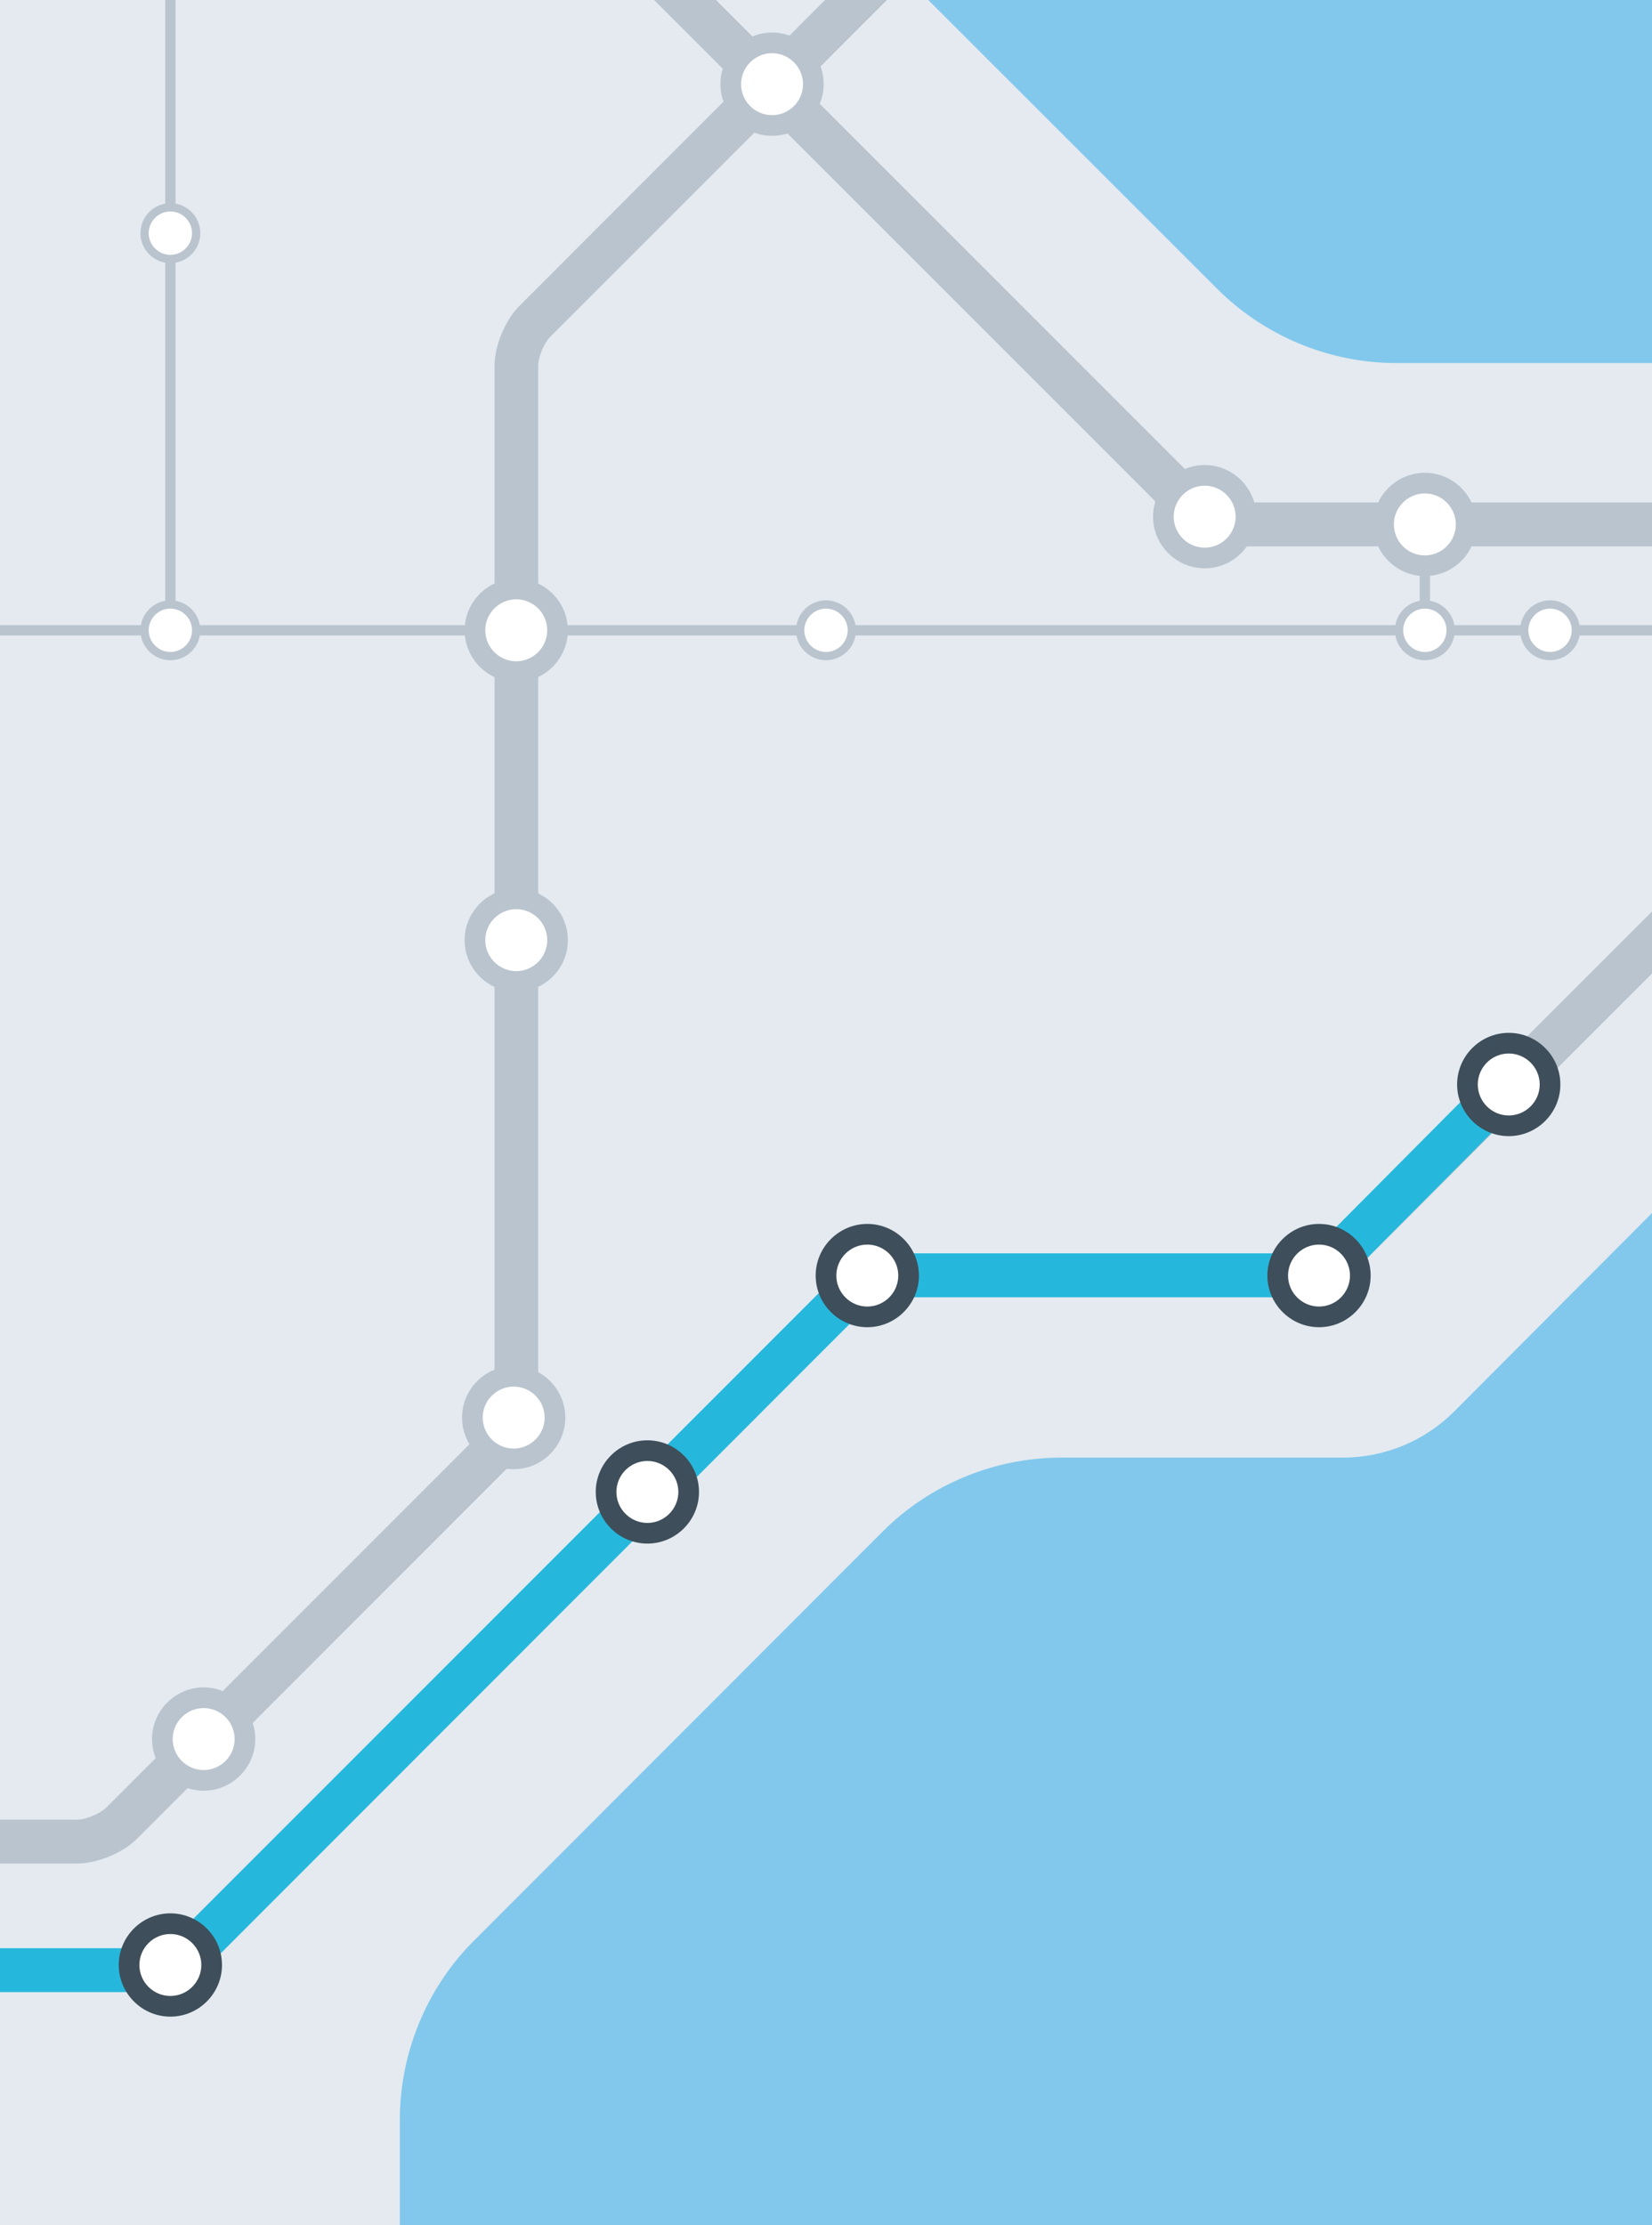 <?xml version="1.0" encoding="utf-8"?>
<!-- Generator: Adobe Illustrator 17.1.0, SVG Export Plug-In . SVG Version: 6.00 Build 0)  -->
<!DOCTYPE svg PUBLIC "-//W3C//DTD SVG 1.1//EN" "http://www.w3.org/Graphics/SVG/1.1/DTD/svg11.dtd">
<svg version="1.1" id="Layer_1" xmlns="http://www.w3.org/2000/svg" xmlns:xlink="http://www.w3.org/1999/xlink" x="0px" y="0px"
	 viewBox="0 0 640 861.8" enable-background="new 0 0 640 861.8" xml:space="preserve">
<rect x="0" y="0" width="640" height="861.8" fill="#808080" stroke="none"/>
<g>
	<defs>
		<rect id="SVGID_1_" width="640" height="861.8"/>
	</defs>
	<clipPath id="SVGID_2_">
		<use xlink:href="#SVGID_1_"  overflow="visible"/>
	</clipPath>
	<g clip-path="url(#SVGID_2_)">
		<rect fill="#E4EAF0" width="640" height="861.8"/>
	</g>
	<g clip-path="url(#SVGID_2_)">
		<path fill="#BAC4CE" d="M511,502.5c-2.2,0-4.4-0.8-6-2.5c-3.3-3.3-3.3-8.7,0-12l172.7-172.7c3.3-3.3,8.7-3.3,12,0
			c3.3,3.3,3.3,8.7,0,12L517,500C515.4,501.7,513.2,502.5,511,502.5z"/>
	</g>
	<g clip-path="url(#SVGID_2_)">
		<path fill="#25b8dc" d="M57,771.5H-83c-4.7,0-8.5-3.8-8.5-8.5s3.8-8.5,8.5-8.5H57c3.3,0,8.7-2.3,11.1-4.6l254.9-254.9
			c5.5-5.5,15.4-9.6,23.1-9.6h155c3.3,0,8.7-2.3,11-4.6l66.5-66.9c3.3-3.3,8.7-3.3,12,0c3.3,3.3,3.3,8.7,0,12l-66.5,66.9
			c-5.4,5.5-15.4,9.6-23.1,9.6H346c-3.3,0-8.7,2.3-11.1,4.6L80.1,761.9C74.6,767.4,64.7,771.5,57,771.5z"/>
	</g>
	<g clip-path="url(#SVGID_2_)">
		<circle fill="#FFFFFF" cx="250.8" cy="577.8" r="16"/>
		<path fill="#3E4E5A" d="M250.8,597.8c-11,0-20-9-20-20c0-11,9-20,20-20s20,9,20,20C270.8,588.8,261.8,597.8,250.8,597.8z
			 M250.8,565.8c-6.6,0-12,5.4-12,12s5.4,12,12,12s12-5.4,12-12S257.4,565.8,250.8,565.8z"/>
	</g>
	<g clip-path="url(#SVGID_2_)">
		<circle fill="#FFFFFF" cx="336" cy="494" r="16"/>
		<path fill="#3E4E5A" d="M336,514c-11,0-20-9-20-20s9-20,20-20s20,9,20,20S347,514,336,514z M336,482c-6.6,0-12,5.4-12,12
			s5.4,12,12,12s12-5.4,12-12S342.6,482,336,482z"/>
	</g>
	<g clip-path="url(#SVGID_2_)">
		<circle fill="#FFFFFF" cx="66" cy="761" r="16"/>
		<path fill="#3E4E5A" d="M66,781c-11,0-20-9-20-20s9-20,20-20s20,9,20,20S77,781,66,781z M66,749c-6.6,0-12,5.4-12,12s5.4,12,12,12
			s12-5.4,12-12S72.6,749,66,749z"/>
	</g>
	<g clip-path="url(#SVGID_2_)">
		<circle fill="#FFFFFF" cx="511" cy="494" r="16"/>
		<path fill="#3E4E5A" d="M511,514c-11,0-20-9-20-20s9-20,20-20s20,9,20,20S522,514,511,514z M511,482c-6.6,0-12,5.4-12,12
			s5.4,12,12,12s12-5.4,12-12S517.6,482,511,482z"/>
	</g>
	<g clip-path="url(#SVGID_2_)">
		<circle fill="#FFFFFF" cx="584.5" cy="420" r="16"/>
		<path fill="#3E4E5A" d="M584.5,440c-11,0-20-9-20-20s9-20,20-20s20,9,20,20S595.5,440,584.5,440z M584.5,408c-6.6,0-12,5.4-12,12
			s5.4,12,12,12s12-5.4,12-12S591.1,408,584.5,408z"/>
	</g>
	<g clip-path="url(#SVGID_2_)">
		<path fill="#BAC4CE" d="M30,721.7h-74.4c-4.7,0-8.5-3.8-8.5-8.5s3.8-8.5,8.5-8.5H30c3.3,0,8.7-2.3,11.1-4.6L187,554.2
			c2.3-2.3,4.6-7.8,4.6-11.1V141.6c0-7.7,4.1-17.6,9.6-23.1L387.5-67.9c3.3-3.3,8.7-3.3,12,0c3.3,3.3,3.3,8.7,0,12L213.1,130.5
			c-2.3,2.3-4.6,7.8-4.6,11.1v401.5c0,7.7-4.1,17.6-9.6,23.1L53.1,712.1C47.6,717.6,37.7,721.7,30,721.7z"/>
	</g>
	<g clip-path="url(#SVGID_2_)">
		<path fill="#BAC4CE" d="M697.1,211.6H465L243.5-9.9c-3.3-3.3-3.3-8.7,0-12c3.3-3.3,8.7-3.3,12,0L472,194.6h225.1
			c4.7,0,8.5,3.8,8.5,8.5S701.8,211.6,697.1,211.6z"/>
	</g>
	<g clip-path="url(#SVGID_2_)">
		<circle fill="#FFFFFF" cx="466.7" cy="200.1" r="16"/>
		<path fill="#BAC4CE" d="M466.7,220.1c-11,0-20-9-20-20s9-20,20-20s20,9,20,20S477.7,220.1,466.7,220.1z M466.7,188.1
			c-6.6,0-12,5.4-12,12s5.4,12,12,12s12-5.4,12-12S473.3,188.1,466.7,188.1z"/>
	</g>
	<g clip-path="url(#SVGID_2_)">
		<circle fill="#FFFFFF" cx="299.1" cy="32.6" r="16"/>
		<path fill="#BAC4CE" d="M299.1,52.6c-11,0-20-9-20-20s9-20,20-20s20,9,20,20S310.1,52.6,299.1,52.6z M299.1,20.6
			c-6.6,0-12,5.4-12,12s5.4,12,12,12s12-5.4,12-12S305.7,20.6,299.1,20.6z"/>
	</g>
	<g clip-path="url(#SVGID_2_)">
		<circle fill="#FFFFFF" cx="199" cy="549" r="16"/>
		<path fill="#BAC4CE" d="M199,569c-11,0-20-9-20-20s9-20,20-20s20,9,20,20S210,569,199,569z M199,537c-6.6,0-12,5.4-12,12
			s5.4,12,12,12s12-5.4,12-12S205.6,537,199,537z"/>
	</g>
	<g clip-path="url(#SVGID_2_)">
		<circle fill="#FFFFFF" cx="78.9" cy="673.5" r="16"/>
		<path fill="#BAC4CE" d="M78.9,693.5c-11,0-20-9-20-20s9-20,20-20s20,9,20,20S89.9,693.5,78.9,693.5z M78.9,661.5
			c-6.6,0-12,5.4-12,12s5.4,12,12,12s12-5.4,12-12S85.5,661.5,78.9,661.5z"/>
	</g>
	<g clip-path="url(#SVGID_2_)">
		<line fill="#FFFFFF" x1="667" y1="244.1" x2="-30.8" y2="244.1"/>
		<rect x="-30.8" y="242.1" fill="#BAC4CE" width="697.8" height="4"/>
	</g>
	<g clip-path="url(#SVGID_2_)">
		<circle fill="#FFFFFF" cx="200" cy="244.1" r="16"/>
		<path fill="#BAC4CE" d="M200,264.1c-11,0-20-9-20-20s9-20,20-20s20,9,20,20S211,264.1,200,264.1z M200,232.1c-6.6,0-12,5.4-12,12
			s5.4,12,12,12s12-5.4,12-12S206.6,232.1,200,232.1z"/>
	</g>
	<g clip-path="url(#SVGID_2_)">
		<line fill="#FFFFFF" x1="66" y1="-15.9" x2="66" y2="244.1"/>
		<rect x="64" y="-15.9" fill="#BAC4CE" width="4" height="260"/>
	</g>
	<g clip-path="url(#SVGID_2_)">
		<circle fill="#FFFFFF" cx="66" cy="244.1" r="10"/>
		<path fill="#BAC4CE" d="M66,255.7c-6.4,0-11.6-5.2-11.6-11.6s5.2-11.6,11.6-11.6s11.6,5.2,11.6,11.6S72.4,255.7,66,255.7z
			 M66,235.7c-4.6,0-8.4,3.8-8.4,8.4s3.8,8.4,8.4,8.4s8.4-3.8,8.4-8.4S70.6,235.7,66,235.7z"/>
	</g>
	<g clip-path="url(#SVGID_2_)">
		<circle fill="#FFFFFF" cx="66" cy="90.3" r="10"/>
		<path fill="#BAC4CE" d="M66,101.9c-6.4,0-11.6-5.2-11.6-11.6S59.6,78.7,66,78.7s11.6,5.2,11.6,11.6S72.4,101.9,66,101.9z M66,81.9
			c-4.6,0-8.4,3.8-8.4,8.4s3.8,8.4,8.4,8.4s8.4-3.8,8.4-8.4S70.6,81.9,66,81.9z"/>
	</g>
	<g clip-path="url(#SVGID_2_)">
		<circle fill="#FFFFFF" cx="320" cy="244.1" r="10"/>
		<path fill="#BAC4CE" d="M320,255.7c-6.4,0-11.6-5.2-11.6-11.6s5.2-11.6,11.6-11.6s11.6,5.2,11.6,11.6S326.4,255.7,320,255.7z
			 M320,235.7c-4.6,0-8.4,3.8-8.4,8.4s3.8,8.4,8.4,8.4s8.4-3.8,8.4-8.4S324.6,235.7,320,235.7z"/>
	</g>
	<g clip-path="url(#SVGID_2_)">
		<circle fill="#FFFFFF" cx="600.5" cy="244.1" r="10"/>
		<path fill="#BAC4CE" d="M600.5,255.7c-6.4,0-11.6-5.2-11.6-11.6s5.2-11.6,11.6-11.6s11.6,5.2,11.6,11.6S606.9,255.7,600.5,255.7z
			 M600.5,235.7c-4.6,0-8.4,3.8-8.4,8.4s3.8,8.4,8.4,8.4s8.4-3.8,8.4-8.4S605.1,235.7,600.5,235.7z"/>
	</g>
	<g clip-path="url(#SVGID_2_)">
		<line fill="#FFFFFF" x1="552" y1="244.1" x2="552" y2="203.1"/>
		<rect x="550" y="203.1" fill="#BAC4CE" width="4" height="41"/>
	</g>
	<g clip-path="url(#SVGID_2_)">
		<circle fill="#FFFFFF" cx="552" cy="203.1" r="16"/>
		<path fill="#BAC4CE" d="M552,223.1c-11,0-20-9-20-20s9-20,20-20s20,9,20,20S563,223.1,552,223.1z M552,191.1c-6.6,0-12,5.4-12,12
			s5.4,12,12,12s12-5.4,12-12S558.6,191.1,552,191.1z"/>
	</g>
	<g clip-path="url(#SVGID_2_)">
		<circle fill="#FFFFFF" cx="200" cy="364.1" r="16"/>
		<path fill="#BAC4CE" d="M200,384.1c-11,0-20-9-20-20s9-20,20-20s20,9,20,20S211,384.1,200,384.1z M200,352.1c-6.6,0-12,5.4-12,12
			s5.4,12,12,12s12-5.4,12-12S206.6,352.1,200,352.1z"/>
	</g>
	<path clip-path="url(#SVGID_2_)" fill="#82C8EC" d="M932.3,673.5H699.5l135.6-136c36.3-36.4,36.2-95.3-0.2-131.5
		c-36.4-36.3-95.3-36.2-131.5,0.2l-140,140.4c-11.5,11.5-27,17.9-43.2,17.9H411.1c-25.8,0-51,10.4-69.2,28.7L183.5,751.7
		c-18.2,18.2-28.6,43.4-28.6,69.2v104.6c0,51.3,41.1,93.7,92.3,94.1c47.3,0.3,86.5-34.7,92.8-80.2h592.3V673.5z"/>
	<g clip-path="url(#SVGID_2_)">
		<path fill="#82C8EC" d="M749.5,140.6H540.8c-25.8,0-51-10.5-69.2-28.7L321.2-38.4H204.6c-25.8,0-51-10.4-69.2-28.7l-86.2-86.2
			c-36.3-36.3-36.3-95.2,0-131.5c36.3-36.3,95.2-36.3,131.5,0l60.4,60.4h116.6c25.8,0,51,10.5,69.2,28.7L577.3-45.4h172.2
			c51.4,0,93,41.6,93,93S800.8,140.6,749.5,140.6z"/>
	</g>
	<g clip-path="url(#SVGID_2_)">
		<circle fill="#FFFFFF" cx="552" cy="244.1" r="10"/>
		<path fill="#BAC4CE" d="M552,255.7c-6.4,0-11.6-5.2-11.6-11.6s5.2-11.6,11.6-11.6s11.6,5.2,11.6,11.6S558.4,255.7,552,255.7z
			 M552,235.7c-4.6,0-8.4,3.8-8.4,8.4s3.8,8.4,8.4,8.4s8.4-3.8,8.4-8.4S556.6,235.7,552,235.7z"/>
	</g>
</g>
</svg>
